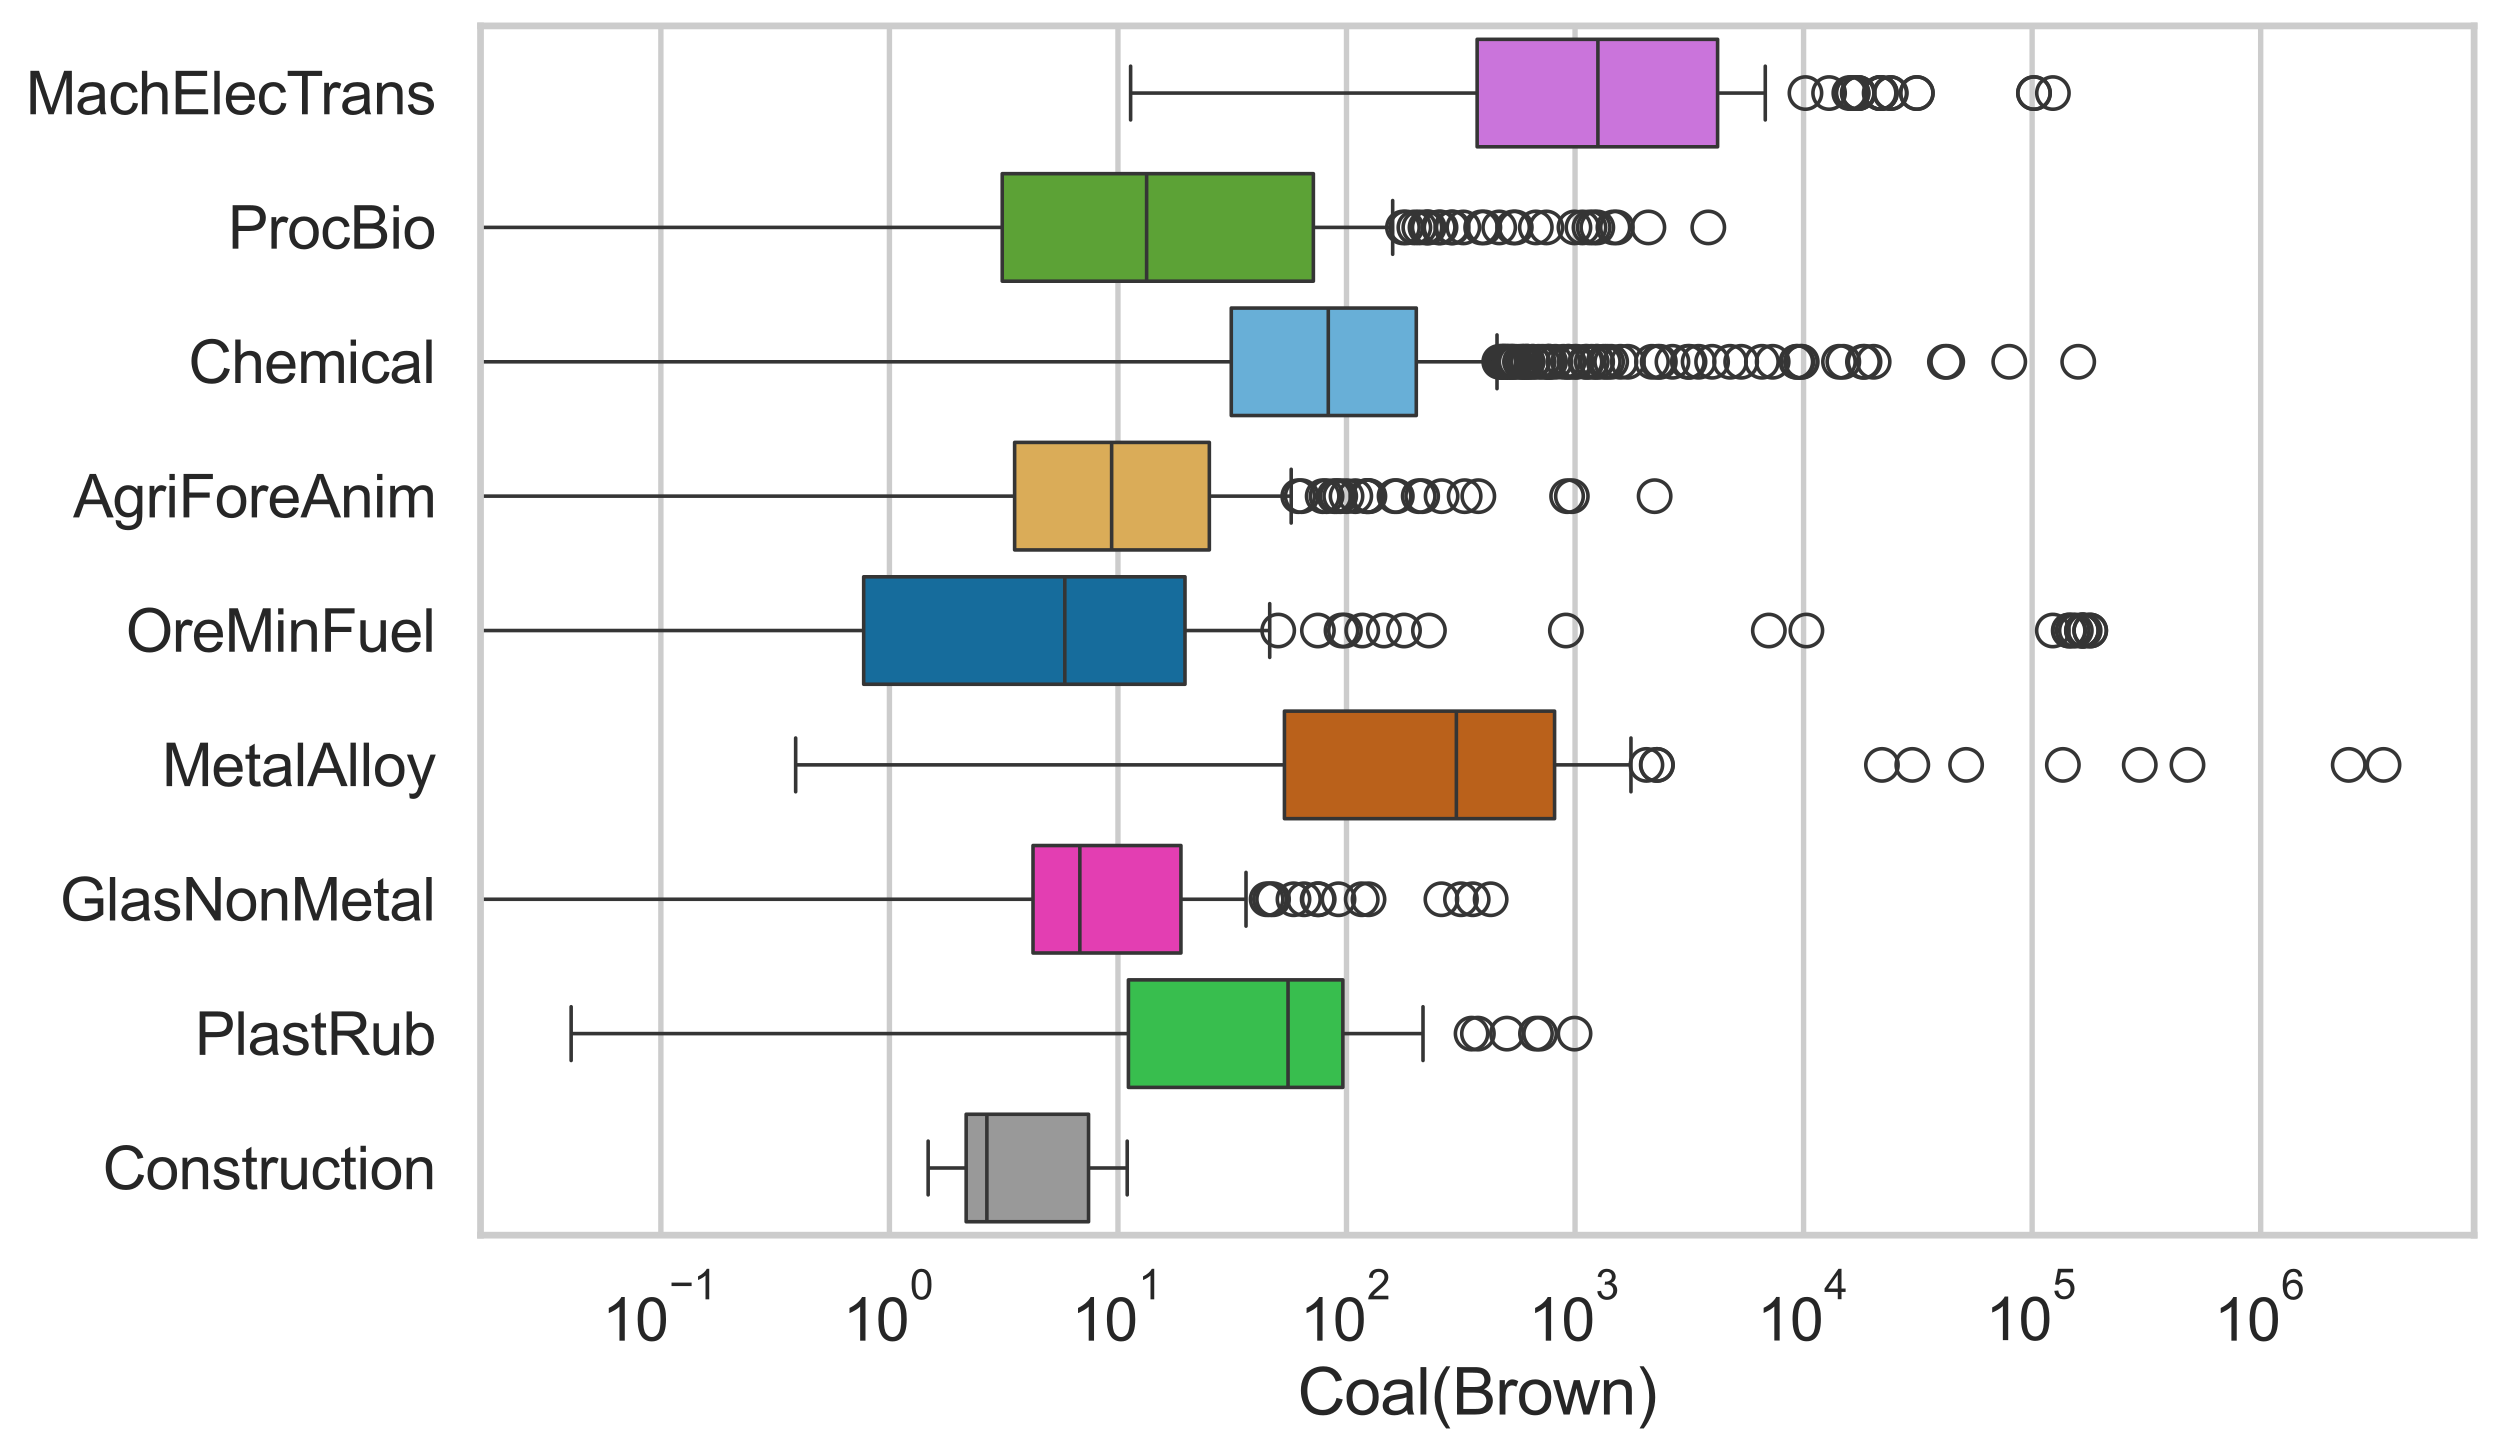 <?xml version="1.0" encoding="utf-8" standalone="no"?>
<!DOCTYPE svg PUBLIC "-//W3C//DTD SVG 1.1//EN"
  "http://www.w3.org/Graphics/SVG/1.1/DTD/svg11.dtd">
<svg xmlns:xlink="http://www.w3.org/1999/xlink" width="695.577pt" height="404.551pt" viewBox="0 0 695.577 404.551" xmlns="http://www.w3.org/2000/svg" version="1.1">
 <defs>
  <style type="text/css">*{stroke-linejoin: round; stroke-linecap: butt}</style>
 </defs>
 <g id="figure_1">
  <g id="patch_1">
   <path d="M 0 404.551 
L 695.577 404.551 
L 695.577 0 
L 0 0 
z
" style="fill: #ffffff"/>
  </g>
  <g id="axes_1">
   <g id="patch_2">
    <path d="M 133.697 343.665 
L 688.377 343.665 
L 688.377 7.2 
L 133.697 7.2 
z
" style="fill: #ffffff"/>
   </g>
   <g id="matplotlib.axis_1">
    <g id="xtick_1">
     <g id="line2d_1">
      <path d="M 183.876 343.665 
L 183.876 7.2 
" clip-path="url(#p9048aedfb8)" style="fill: none; stroke: #cccccc; stroke-width: 1.5; stroke-linecap: round"/>
     </g>
     <g id="text_1">
      <!-- $\mathdefault{10^{-1}}$ -->
      <g style="fill: #262626" transform="translate(167.541 373.18) scale(0.165 -0.165)">
       <defs>
        <path id="ArialMT-31" d="M 2384 0 
L 1822 0 
L 1822 3584 
Q 1619 3391 1289 3197 
Q 959 3003 697 2906 
L 697 3450 
Q 1169 3672 1522 3987 
Q 1875 4303 2022 4600 
L 2384 4600 
L 2384 0 
z
" transform="scale(0.016)"/>
        <path id="ArialMT-30" d="M 266 2259 
Q 266 3072 433 3567 
Q 600 4063 929 4331 
Q 1259 4600 1759 4600 
Q 2128 4600 2406 4451 
Q 2684 4303 2865 4023 
Q 3047 3744 3150 3342 
Q 3253 2941 3253 2259 
Q 3253 1453 3087 958 
Q 2922 463 2592 192 
Q 2263 -78 1759 -78 
Q 1097 -78 719 397 
Q 266 969 266 2259 
z
M 844 2259 
Q 844 1131 1108 757 
Q 1372 384 1759 384 
Q 2147 384 2411 759 
Q 2675 1134 2675 2259 
Q 2675 3391 2411 3762 
Q 2147 4134 1753 4134 
Q 1366 4134 1134 3806 
Q 844 3388 844 2259 
z
" transform="scale(0.016)"/>
        <path id="ArialMT-2212" d="M 3381 1997 
L 356 1997 
L 356 2522 
L 3381 2522 
L 3381 1997 
z
" transform="scale(0.016)"/>
       </defs>
       <use xlink:href="#ArialMT-31" transform="translate(0 0.994)"/>
       <use xlink:href="#ArialMT-30" transform="translate(55.615 0.994)"/>
       <use xlink:href="#ArialMT-2212" transform="translate(112.973 70.688) scale(0.7)"/>
       <use xlink:href="#ArialMT-31" transform="translate(153.852 70.688) scale(0.7)"/>
      </g>
     </g>
    </g>
    <g id="xtick_2">
     <g id="line2d_2">
      <path d="M 247.463 343.665 
L 247.463 7.2 
" clip-path="url(#p9048aedfb8)" style="fill: none; stroke: #cccccc; stroke-width: 1.5; stroke-linecap: round"/>
     </g>
     <g id="text_2">
      <!-- $\mathdefault{10^{0}}$ -->
      <g style="fill: #262626" transform="translate(234.511 373.18) scale(0.165 -0.165)">
       <use xlink:href="#ArialMT-31" transform="translate(0 0.994)"/>
       <use xlink:href="#ArialMT-30" transform="translate(55.615 0.994)"/>
       <use xlink:href="#ArialMT-30" transform="translate(112.973 70.688) scale(0.7)"/>
      </g>
     </g>
    </g>
    <g id="xtick_3">
     <g id="line2d_3">
      <path d="M 311.051 343.665 
L 311.051 7.2 
" clip-path="url(#p9048aedfb8)" style="fill: none; stroke: #cccccc; stroke-width: 1.5; stroke-linecap: round"/>
     </g>
     <g id="text_3">
      <!-- $\mathdefault{10^{1}}$ -->
      <g style="fill: #262626" transform="translate(298.098 373.18) scale(0.165 -0.165)">
       <use xlink:href="#ArialMT-31" transform="translate(0 0.994)"/>
       <use xlink:href="#ArialMT-30" transform="translate(55.615 0.994)"/>
       <use xlink:href="#ArialMT-31" transform="translate(112.973 70.688) scale(0.7)"/>
      </g>
     </g>
    </g>
    <g id="xtick_4">
     <g id="line2d_4">
      <path d="M 374.638 343.665 
L 374.638 7.2 
" clip-path="url(#p9048aedfb8)" style="fill: none; stroke: #cccccc; stroke-width: 1.5; stroke-linecap: round"/>
     </g>
     <g id="text_4">
      <!-- $\mathdefault{10^{2}}$ -->
      <g style="fill: #262626" transform="translate(361.686 373.18) scale(0.165 -0.165)">
       <defs>
        <path id="ArialMT-32" d="M 3222 541 
L 3222 0 
L 194 0 
Q 188 203 259 391 
Q 375 700 629 1000 
Q 884 1300 1366 1694 
Q 2113 2306 2375 2664 
Q 2638 3022 2638 3341 
Q 2638 3675 2398 3904 
Q 2159 4134 1775 4134 
Q 1369 4134 1125 3890 
Q 881 3647 878 3216 
L 300 3275 
Q 359 3922 746 4261 
Q 1134 4600 1788 4600 
Q 2447 4600 2831 4234 
Q 3216 3869 3216 3328 
Q 3216 3053 3103 2787 
Q 2991 2522 2730 2228 
Q 2469 1934 1863 1422 
Q 1356 997 1212 845 
Q 1069 694 975 541 
L 3222 541 
z
" transform="scale(0.016)"/>
       </defs>
       <use xlink:href="#ArialMT-31" transform="translate(0 0.994)"/>
       <use xlink:href="#ArialMT-30" transform="translate(55.615 0.994)"/>
       <use xlink:href="#ArialMT-32" transform="translate(112.973 70.688) scale(0.7)"/>
      </g>
     </g>
    </g>
    <g id="xtick_5">
     <g id="line2d_5">
      <path d="M 438.225 343.665 
L 438.225 7.2 
" clip-path="url(#p9048aedfb8)" style="fill: none; stroke: #cccccc; stroke-width: 1.5; stroke-linecap: round"/>
     </g>
     <g id="text_5">
      <!-- $\mathdefault{10^{3}}$ -->
      <g style="fill: #262626" transform="translate(425.273 373.18) scale(0.165 -0.165)">
       <defs>
        <path id="ArialMT-33" d="M 269 1209 
L 831 1284 
Q 928 806 1161 595 
Q 1394 384 1728 384 
Q 2125 384 2398 659 
Q 2672 934 2672 1341 
Q 2672 1728 2419 1979 
Q 2166 2231 1775 2231 
Q 1616 2231 1378 2169 
L 1441 2663 
Q 1497 2656 1531 2656 
Q 1891 2656 2178 2843 
Q 2466 3031 2466 3422 
Q 2466 3731 2256 3934 
Q 2047 4138 1716 4138 
Q 1388 4138 1169 3931 
Q 950 3725 888 3313 
L 325 3413 
Q 428 3978 793 4289 
Q 1159 4600 1703 4600 
Q 2078 4600 2393 4439 
Q 2709 4278 2876 4000 
Q 3044 3722 3044 3409 
Q 3044 3113 2884 2869 
Q 2725 2625 2413 2481 
Q 2819 2388 3044 2092 
Q 3269 1797 3269 1353 
Q 3269 753 2831 336 
Q 2394 -81 1725 -81 
Q 1122 -81 723 278 
Q 325 638 269 1209 
z
" transform="scale(0.016)"/>
       </defs>
       <use xlink:href="#ArialMT-31" transform="translate(0 0.994)"/>
       <use xlink:href="#ArialMT-30" transform="translate(55.615 0.994)"/>
       <use xlink:href="#ArialMT-33" transform="translate(112.973 70.688) scale(0.7)"/>
      </g>
     </g>
    </g>
    <g id="xtick_6">
     <g id="line2d_6">
      <path d="M 501.813 343.665 
L 501.813 7.2 
" clip-path="url(#p9048aedfb8)" style="fill: none; stroke: #cccccc; stroke-width: 1.5; stroke-linecap: round"/>
     </g>
     <g id="text_6">
      <!-- $\mathdefault{10^{4}}$ -->
      <g style="fill: #262626" transform="translate(488.86 373.015) scale(0.165 -0.165)">
       <defs>
        <path id="ArialMT-34" d="M 2069 0 
L 2069 1097 
L 81 1097 
L 81 1613 
L 2172 4581 
L 2631 4581 
L 2631 1613 
L 3250 1613 
L 3250 1097 
L 2631 1097 
L 2631 0 
L 2069 0 
z
M 2069 1613 
L 2069 3678 
L 634 1613 
L 2069 1613 
z
" transform="scale(0.016)"/>
       </defs>
       <use xlink:href="#ArialMT-31" transform="translate(0 0.202)"/>
       <use xlink:href="#ArialMT-30" transform="translate(55.615 0.202)"/>
       <use xlink:href="#ArialMT-34" transform="translate(112.973 69.895) scale(0.7)"/>
      </g>
     </g>
    </g>
    <g id="xtick_7">
     <g id="line2d_7">
      <path d="M 565.4 343.665 
L 565.4 7.2 
" clip-path="url(#p9048aedfb8)" style="fill: none; stroke: #cccccc; stroke-width: 1.5; stroke-linecap: round"/>
     </g>
     <g id="text_7">
      <!-- $\mathdefault{10^{5}}$ -->
      <g style="fill: #262626" transform="translate(552.448 373.015) scale(0.165 -0.165)">
       <defs>
        <path id="ArialMT-35" d="M 266 1200 
L 856 1250 
Q 922 819 1161 601 
Q 1400 384 1738 384 
Q 2144 384 2425 690 
Q 2706 997 2706 1503 
Q 2706 1984 2436 2262 
Q 2166 2541 1728 2541 
Q 1456 2541 1237 2417 
Q 1019 2294 894 2097 
L 366 2166 
L 809 4519 
L 3088 4519 
L 3088 3981 
L 1259 3981 
L 1013 2750 
Q 1425 3038 1878 3038 
Q 2478 3038 2890 2622 
Q 3303 2206 3303 1553 
Q 3303 931 2941 478 
Q 2500 -78 1738 -78 
Q 1113 -78 717 272 
Q 322 622 266 1200 
z
" transform="scale(0.016)"/>
       </defs>
       <use xlink:href="#ArialMT-31" transform="translate(0 0.88)"/>
       <use xlink:href="#ArialMT-30" transform="translate(55.615 0.88)"/>
       <use xlink:href="#ArialMT-35" transform="translate(112.973 70.573) scale(0.7)"/>
      </g>
     </g>
    </g>
    <g id="xtick_8">
     <g id="line2d_8">
      <path d="M 628.988 343.665 
L 628.988 7.2 
" clip-path="url(#p9048aedfb8)" style="fill: none; stroke: #cccccc; stroke-width: 1.5; stroke-linecap: round"/>
     </g>
     <g id="text_8">
      <!-- $\mathdefault{10^{6}}$ -->
      <g style="fill: #262626" transform="translate(616.035 373.18) scale(0.165 -0.165)">
       <defs>
        <path id="ArialMT-36" d="M 3184 3459 
L 2625 3416 
Q 2550 3747 2413 3897 
Q 2184 4138 1850 4138 
Q 1581 4138 1378 3988 
Q 1113 3794 959 3422 
Q 806 3050 800 2363 
Q 1003 2672 1297 2822 
Q 1591 2972 1913 2972 
Q 2475 2972 2870 2558 
Q 3266 2144 3266 1488 
Q 3266 1056 3080 686 
Q 2894 316 2569 119 
Q 2244 -78 1831 -78 
Q 1128 -78 684 439 
Q 241 956 241 2144 
Q 241 3472 731 4075 
Q 1159 4600 1884 4600 
Q 2425 4600 2770 4297 
Q 3116 3994 3184 3459 
z
M 888 1484 
Q 888 1194 1011 928 
Q 1134 663 1356 523 
Q 1578 384 1822 384 
Q 2178 384 2434 671 
Q 2691 959 2691 1453 
Q 2691 1928 2437 2201 
Q 2184 2475 1800 2475 
Q 1419 2475 1153 2201 
Q 888 1928 888 1484 
z
" transform="scale(0.016)"/>
       </defs>
       <use xlink:href="#ArialMT-31" transform="translate(0 0.994)"/>
       <use xlink:href="#ArialMT-30" transform="translate(55.615 0.994)"/>
       <use xlink:href="#ArialMT-36" transform="translate(112.973 70.688) scale(0.7)"/>
      </g>
     </g>
    </g>
    <g id="xtick_9"/>
    <g id="xtick_10"/>
    <g id="xtick_11"/>
    <g id="xtick_12"/>
    <g id="xtick_13"/>
    <g id="xtick_14"/>
    <g id="xtick_15"/>
    <g id="xtick_16"/>
    <g id="xtick_17"/>
    <g id="xtick_18"/>
    <g id="xtick_19"/>
    <g id="xtick_20"/>
    <g id="xtick_21"/>
    <g id="xtick_22"/>
    <g id="xtick_23"/>
    <g id="xtick_24"/>
    <g id="xtick_25"/>
    <g id="xtick_26"/>
    <g id="xtick_27"/>
    <g id="xtick_28"/>
    <g id="xtick_29"/>
    <g id="xtick_30"/>
    <g id="xtick_31"/>
    <g id="xtick_32"/>
    <g id="xtick_33"/>
    <g id="xtick_34"/>
    <g id="xtick_35"/>
    <g id="xtick_36"/>
    <g id="xtick_37"/>
    <g id="xtick_38"/>
    <g id="xtick_39"/>
    <g id="xtick_40"/>
    <g id="xtick_41"/>
    <g id="xtick_42"/>
    <g id="xtick_43"/>
    <g id="xtick_44"/>
    <g id="xtick_45"/>
    <g id="xtick_46"/>
    <g id="xtick_47"/>
    <g id="xtick_48"/>
    <g id="xtick_49"/>
    <g id="xtick_50"/>
    <g id="xtick_51"/>
    <g id="xtick_52"/>
    <g id="xtick_53"/>
    <g id="xtick_54"/>
    <g id="xtick_55"/>
    <g id="xtick_56"/>
    <g id="xtick_57"/>
    <g id="xtick_58"/>
    <g id="xtick_59"/>
    <g id="xtick_60"/>
    <g id="xtick_61"/>
    <g id="xtick_62"/>
    <g id="xtick_63"/>
    <g id="xtick_64"/>
    <g id="xtick_65"/>
    <g id="xtick_66"/>
    <g id="xtick_67"/>
    <g id="xtick_68"/>
    <g id="xtick_69"/>
    <g id="xtick_70"/>
    <g id="xtick_71"/>
    <g id="xtick_72"/>
    <g id="xtick_73"/>
    <g id="xtick_74"/>
    <g id="xtick_75"/>
    <g id="xtick_76"/>
    <g id="xtick_77"/>
    <g id="xtick_78"/>
    <g id="xtick_79"/>
    <g id="text_9">
     <!-- Coal(Brown) -->
     <g style="fill: #262626" transform="translate(361.025 393.563) scale(0.18 -0.18)">
      <defs>
       <path id="ArialMT-43" d="M 3763 1606 
L 4369 1453 
Q 4178 706 3683 314 
Q 3188 -78 2472 -78 
Q 1731 -78 1267 223 
Q 803 525 561 1097 
Q 319 1669 319 2325 
Q 319 3041 592 3573 
Q 866 4106 1370 4382 
Q 1875 4659 2481 4659 
Q 3169 4659 3637 4309 
Q 4106 3959 4291 3325 
L 3694 3184 
Q 3534 3684 3231 3912 
Q 2928 4141 2469 4141 
Q 1941 4141 1586 3887 
Q 1231 3634 1087 3207 
Q 944 2781 944 2328 
Q 944 1744 1114 1308 
Q 1284 872 1643 656 
Q 2003 441 2422 441 
Q 2931 441 3284 734 
Q 3638 1028 3763 1606 
z
" transform="scale(0.016)"/>
       <path id="ArialMT-6f" d="M 213 1659 
Q 213 2581 725 3025 
Q 1153 3394 1769 3394 
Q 2453 3394 2887 2945 
Q 3322 2497 3322 1706 
Q 3322 1066 3130 698 
Q 2938 331 2570 128 
Q 2203 -75 1769 -75 
Q 1072 -75 642 372 
Q 213 819 213 1659 
z
M 791 1659 
Q 791 1022 1069 705 
Q 1347 388 1769 388 
Q 2188 388 2466 706 
Q 2744 1025 2744 1678 
Q 2744 2294 2464 2611 
Q 2184 2928 1769 2928 
Q 1347 2928 1069 2612 
Q 791 2297 791 1659 
z
" transform="scale(0.016)"/>
       <path id="ArialMT-61" d="M 2588 409 
Q 2275 144 1986 34 
Q 1697 -75 1366 -75 
Q 819 -75 525 192 
Q 231 459 231 875 
Q 231 1119 342 1320 
Q 453 1522 633 1644 
Q 813 1766 1038 1828 
Q 1203 1872 1538 1913 
Q 2219 1994 2541 2106 
Q 2544 2222 2544 2253 
Q 2544 2597 2384 2738 
Q 2169 2928 1744 2928 
Q 1347 2928 1158 2789 
Q 969 2650 878 2297 
L 328 2372 
Q 403 2725 575 2942 
Q 747 3159 1072 3276 
Q 1397 3394 1825 3394 
Q 2250 3394 2515 3294 
Q 2781 3194 2906 3042 
Q 3031 2891 3081 2659 
Q 3109 2516 3109 2141 
L 3109 1391 
Q 3109 606 3145 398 
Q 3181 191 3288 0 
L 2700 0 
Q 2613 175 2588 409 
z
M 2541 1666 
Q 2234 1541 1622 1453 
Q 1275 1403 1131 1340 
Q 988 1278 909 1158 
Q 831 1038 831 891 
Q 831 666 1001 516 
Q 1172 366 1500 366 
Q 1825 366 2078 508 
Q 2331 650 2450 897 
Q 2541 1088 2541 1459 
L 2541 1666 
z
" transform="scale(0.016)"/>
       <path id="ArialMT-6c" d="M 409 0 
L 409 4581 
L 972 4581 
L 972 0 
L 409 0 
z
" transform="scale(0.016)"/>
       <path id="ArialMT-28" d="M 1497 -1347 
Q 1031 -759 709 28 
Q 388 816 388 1659 
Q 388 2403 628 3084 
Q 909 3875 1497 4659 
L 1900 4659 
Q 1522 4009 1400 3731 
Q 1209 3300 1100 2831 
Q 966 2247 966 1656 
Q 966 153 1900 -1347 
L 1497 -1347 
z
" transform="scale(0.016)"/>
       <path id="ArialMT-42" d="M 469 0 
L 469 4581 
L 2188 4581 
Q 2713 4581 3030 4442 
Q 3347 4303 3526 4014 
Q 3706 3725 3706 3409 
Q 3706 3116 3547 2856 
Q 3388 2597 3066 2438 
Q 3481 2316 3704 2022 
Q 3928 1728 3928 1328 
Q 3928 1006 3792 729 
Q 3656 453 3456 303 
Q 3256 153 2954 76 
Q 2653 0 2216 0 
L 469 0 
z
M 1075 2656 
L 2066 2656 
Q 2469 2656 2644 2709 
Q 2875 2778 2992 2937 
Q 3109 3097 3109 3338 
Q 3109 3566 3000 3739 
Q 2891 3913 2687 3977 
Q 2484 4041 1991 4041 
L 1075 4041 
L 1075 2656 
z
M 1075 541 
L 2216 541 
Q 2509 541 2628 563 
Q 2838 600 2978 687 
Q 3119 775 3209 942 
Q 3300 1109 3300 1328 
Q 3300 1584 3169 1773 
Q 3038 1963 2805 2039 
Q 2572 2116 2134 2116 
L 1075 2116 
L 1075 541 
z
" transform="scale(0.016)"/>
       <path id="ArialMT-72" d="M 416 0 
L 416 3319 
L 922 3319 
L 922 2816 
Q 1116 3169 1280 3281 
Q 1444 3394 1641 3394 
Q 1925 3394 2219 3213 
L 2025 2691 
Q 1819 2813 1613 2813 
Q 1428 2813 1281 2702 
Q 1134 2591 1072 2394 
Q 978 2094 978 1738 
L 978 0 
L 416 0 
z
" transform="scale(0.016)"/>
       <path id="ArialMT-77" d="M 1034 0 
L 19 3319 
L 600 3319 
L 1128 1403 
L 1325 691 
Q 1338 744 1497 1375 
L 2025 3319 
L 2603 3319 
L 3100 1394 
L 3266 759 
L 3456 1400 
L 4025 3319 
L 4572 3319 
L 3534 0 
L 2950 0 
L 2422 1988 
L 2294 2553 
L 1622 0 
L 1034 0 
z
" transform="scale(0.016)"/>
       <path id="ArialMT-6e" d="M 422 0 
L 422 3319 
L 928 3319 
L 928 2847 
Q 1294 3394 1984 3394 
Q 2284 3394 2536 3286 
Q 2788 3178 2913 3003 
Q 3038 2828 3088 2588 
Q 3119 2431 3119 2041 
L 3119 0 
L 2556 0 
L 2556 2019 
Q 2556 2363 2490 2533 
Q 2425 2703 2258 2804 
Q 2091 2906 1866 2906 
Q 1506 2906 1245 2678 
Q 984 2450 984 1813 
L 984 0 
L 422 0 
z
" transform="scale(0.016)"/>
       <path id="ArialMT-29" d="M 791 -1347 
L 388 -1347 
Q 1322 153 1322 1656 
Q 1322 2244 1188 2822 
Q 1081 3291 891 3722 
Q 769 4003 388 4659 
L 791 4659 
Q 1378 3875 1659 3084 
Q 1900 2403 1900 1659 
Q 1900 816 1576 28 
Q 1253 -759 791 -1347 
z
" transform="scale(0.016)"/>
      </defs>
      <use xlink:href="#ArialMT-43"/>
      <use xlink:href="#ArialMT-6f" transform="translate(72.217 0)"/>
      <use xlink:href="#ArialMT-61" transform="translate(127.832 0)"/>
      <use xlink:href="#ArialMT-6c" transform="translate(183.447 0)"/>
      <use xlink:href="#ArialMT-28" transform="translate(205.664 0)"/>
      <use xlink:href="#ArialMT-42" transform="translate(238.965 0)"/>
      <use xlink:href="#ArialMT-72" transform="translate(305.664 0)"/>
      <use xlink:href="#ArialMT-6f" transform="translate(338.965 0)"/>
      <use xlink:href="#ArialMT-77" transform="translate(394.58 0)"/>
      <use xlink:href="#ArialMT-6e" transform="translate(466.797 0)"/>
      <use xlink:href="#ArialMT-29" transform="translate(522.412 0)"/>
     </g>
    </g>
   </g>
   <g id="matplotlib.axis_2">
    <g id="ytick_1">
     <g id="text_10">
      <!-- MachElecTrans -->
      <g style="fill: #262626" transform="translate(7.2 31.798) scale(0.165 -0.165)">
       <defs>
        <path id="ArialMT-4d" d="M 475 0 
L 475 4581 
L 1388 4581 
L 2472 1338 
Q 2622 884 2691 659 
Q 2769 909 2934 1394 
L 4031 4581 
L 4847 4581 
L 4847 0 
L 4263 0 
L 4263 3834 
L 2931 0 
L 2384 0 
L 1059 3900 
L 1059 0 
L 475 0 
z
" transform="scale(0.016)"/>
        <path id="ArialMT-63" d="M 2588 1216 
L 3141 1144 
Q 3050 572 2676 248 
Q 2303 -75 1759 -75 
Q 1078 -75 664 370 
Q 250 816 250 1647 
Q 250 2184 428 2587 
Q 606 2991 970 3192 
Q 1334 3394 1763 3394 
Q 2303 3394 2647 3120 
Q 2991 2847 3088 2344 
L 2541 2259 
Q 2463 2594 2264 2762 
Q 2066 2931 1784 2931 
Q 1359 2931 1093 2626 
Q 828 2322 828 1663 
Q 828 994 1084 691 
Q 1341 388 1753 388 
Q 2084 388 2306 591 
Q 2528 794 2588 1216 
z
" transform="scale(0.016)"/>
        <path id="ArialMT-68" d="M 422 0 
L 422 4581 
L 984 4581 
L 984 2938 
Q 1378 3394 1978 3394 
Q 2347 3394 2619 3248 
Q 2891 3103 3008 2847 
Q 3125 2591 3125 2103 
L 3125 0 
L 2563 0 
L 2563 2103 
Q 2563 2525 2380 2717 
Q 2197 2909 1863 2909 
Q 1613 2909 1392 2779 
Q 1172 2650 1078 2428 
Q 984 2206 984 1816 
L 984 0 
L 422 0 
z
" transform="scale(0.016)"/>
        <path id="ArialMT-45" d="M 506 0 
L 506 4581 
L 3819 4581 
L 3819 4041 
L 1113 4041 
L 1113 2638 
L 3647 2638 
L 3647 2100 
L 1113 2100 
L 1113 541 
L 3925 541 
L 3925 0 
L 506 0 
z
" transform="scale(0.016)"/>
        <path id="ArialMT-65" d="M 2694 1069 
L 3275 997 
Q 3138 488 2766 206 
Q 2394 -75 1816 -75 
Q 1088 -75 661 373 
Q 234 822 234 1631 
Q 234 2469 665 2931 
Q 1097 3394 1784 3394 
Q 2450 3394 2872 2941 
Q 3294 2488 3294 1666 
Q 3294 1616 3291 1516 
L 816 1516 
Q 847 969 1125 678 
Q 1403 388 1819 388 
Q 2128 388 2347 550 
Q 2566 713 2694 1069 
z
M 847 1978 
L 2700 1978 
Q 2663 2397 2488 2606 
Q 2219 2931 1791 2931 
Q 1403 2931 1139 2672 
Q 875 2413 847 1978 
z
" transform="scale(0.016)"/>
        <path id="ArialMT-54" d="M 1659 0 
L 1659 4041 
L 150 4041 
L 150 4581 
L 3781 4581 
L 3781 4041 
L 2266 4041 
L 2266 0 
L 1659 0 
z
" transform="scale(0.016)"/>
        <path id="ArialMT-73" d="M 197 991 
L 753 1078 
Q 800 744 1014 566 
Q 1228 388 1613 388 
Q 2000 388 2187 545 
Q 2375 703 2375 916 
Q 2375 1106 2209 1216 
Q 2094 1291 1634 1406 
Q 1016 1563 777 1677 
Q 538 1791 414 1992 
Q 291 2194 291 2438 
Q 291 2659 392 2848 
Q 494 3038 669 3163 
Q 800 3259 1026 3326 
Q 1253 3394 1513 3394 
Q 1903 3394 2198 3281 
Q 2494 3169 2634 2976 
Q 2775 2784 2828 2463 
L 2278 2388 
Q 2241 2644 2061 2787 
Q 1881 2931 1553 2931 
Q 1166 2931 1000 2803 
Q 834 2675 834 2503 
Q 834 2394 903 2306 
Q 972 2216 1119 2156 
Q 1203 2125 1616 2013 
Q 2213 1853 2448 1751 
Q 2684 1650 2818 1456 
Q 2953 1263 2953 975 
Q 2953 694 2789 445 
Q 2625 197 2315 61 
Q 2006 -75 1616 -75 
Q 969 -75 630 194 
Q 291 463 197 991 
z
" transform="scale(0.016)"/>
       </defs>
       <use xlink:href="#ArialMT-4d"/>
       <use xlink:href="#ArialMT-61" transform="translate(83.301 0)"/>
       <use xlink:href="#ArialMT-63" transform="translate(138.916 0)"/>
       <use xlink:href="#ArialMT-68" transform="translate(188.916 0)"/>
       <use xlink:href="#ArialMT-45" transform="translate(244.531 0)"/>
       <use xlink:href="#ArialMT-6c" transform="translate(311.23 0)"/>
       <use xlink:href="#ArialMT-65" transform="translate(333.447 0)"/>
       <use xlink:href="#ArialMT-63" transform="translate(389.062 0)"/>
       <use xlink:href="#ArialMT-54" transform="translate(439.062 0)"/>
       <use xlink:href="#ArialMT-72" transform="translate(496.396 0)"/>
       <use xlink:href="#ArialMT-61" transform="translate(529.697 0)"/>
       <use xlink:href="#ArialMT-6e" transform="translate(585.312 0)"/>
       <use xlink:href="#ArialMT-73" transform="translate(640.928 0)"/>
      </g>
     </g>
    </g>
    <g id="ytick_2">
     <g id="text_11">
      <!-- ProcBio -->
      <g style="fill: #262626" transform="translate(63.424 69.183) scale(0.165 -0.165)">
       <defs>
        <path id="ArialMT-50" d="M 494 0 
L 494 4581 
L 2222 4581 
Q 2678 4581 2919 4538 
Q 3256 4481 3484 4323 
Q 3713 4166 3852 3881 
Q 3991 3597 3991 3256 
Q 3991 2672 3619 2267 
Q 3247 1863 2275 1863 
L 1100 1863 
L 1100 0 
L 494 0 
z
M 1100 2403 
L 2284 2403 
Q 2872 2403 3119 2622 
Q 3366 2841 3366 3238 
Q 3366 3525 3220 3729 
Q 3075 3934 2838 4000 
Q 2684 4041 2272 4041 
L 1100 4041 
L 1100 2403 
z
" transform="scale(0.016)"/>
        <path id="ArialMT-69" d="M 425 3934 
L 425 4581 
L 988 4581 
L 988 3934 
L 425 3934 
z
M 425 0 
L 425 3319 
L 988 3319 
L 988 0 
L 425 0 
z
" transform="scale(0.016)"/>
       </defs>
       <use xlink:href="#ArialMT-50"/>
       <use xlink:href="#ArialMT-72" transform="translate(66.699 0)"/>
       <use xlink:href="#ArialMT-6f" transform="translate(100 0)"/>
       <use xlink:href="#ArialMT-63" transform="translate(155.615 0)"/>
       <use xlink:href="#ArialMT-42" transform="translate(205.615 0)"/>
       <use xlink:href="#ArialMT-69" transform="translate(272.314 0)"/>
       <use xlink:href="#ArialMT-6f" transform="translate(294.531 0)"/>
      </g>
     </g>
    </g>
    <g id="ytick_3">
     <g id="text_12">
      <!-- Chemical -->
      <g style="fill: #262626" transform="translate(52.428 106.568) scale(0.165 -0.165)">
       <defs>
        <path id="ArialMT-6d" d="M 422 0 
L 422 3319 
L 925 3319 
L 925 2853 
Q 1081 3097 1340 3245 
Q 1600 3394 1931 3394 
Q 2300 3394 2536 3241 
Q 2772 3088 2869 2813 
Q 3263 3394 3894 3394 
Q 4388 3394 4653 3120 
Q 4919 2847 4919 2278 
L 4919 0 
L 4359 0 
L 4359 2091 
Q 4359 2428 4304 2576 
Q 4250 2725 4106 2815 
Q 3963 2906 3769 2906 
Q 3419 2906 3187 2673 
Q 2956 2441 2956 1928 
L 2956 0 
L 2394 0 
L 2394 2156 
Q 2394 2531 2256 2718 
Q 2119 2906 1806 2906 
Q 1569 2906 1367 2781 
Q 1166 2656 1075 2415 
Q 984 2175 984 1722 
L 984 0 
L 422 0 
z
" transform="scale(0.016)"/>
       </defs>
       <use xlink:href="#ArialMT-43"/>
       <use xlink:href="#ArialMT-68" transform="translate(72.217 0)"/>
       <use xlink:href="#ArialMT-65" transform="translate(127.832 0)"/>
       <use xlink:href="#ArialMT-6d" transform="translate(183.447 0)"/>
       <use xlink:href="#ArialMT-69" transform="translate(266.748 0)"/>
       <use xlink:href="#ArialMT-63" transform="translate(288.965 0)"/>
       <use xlink:href="#ArialMT-61" transform="translate(338.965 0)"/>
       <use xlink:href="#ArialMT-6c" transform="translate(394.58 0)"/>
      </g>
     </g>
    </g>
    <g id="ytick_4">
     <g id="text_13">
      <!-- AgriForeAnim -->
      <g style="fill: #262626" transform="translate(20.341 143.953) scale(0.165 -0.165)">
       <defs>
        <path id="ArialMT-41" d="M -9 0 
L 1750 4581 
L 2403 4581 
L 4278 0 
L 3588 0 
L 3053 1388 
L 1138 1388 
L 634 0 
L -9 0 
z
M 1313 1881 
L 2866 1881 
L 2388 3150 
Q 2169 3728 2063 4100 
Q 1975 3659 1816 3225 
L 1313 1881 
z
" transform="scale(0.016)"/>
        <path id="ArialMT-67" d="M 319 -275 
L 866 -356 
Q 900 -609 1056 -725 
Q 1266 -881 1628 -881 
Q 2019 -881 2231 -725 
Q 2444 -569 2519 -288 
Q 2563 -116 2559 434 
Q 2191 0 1641 0 
Q 956 0 581 494 
Q 206 988 206 1678 
Q 206 2153 378 2554 
Q 550 2956 876 3175 
Q 1203 3394 1644 3394 
Q 2231 3394 2613 2919 
L 2613 3319 
L 3131 3319 
L 3131 450 
Q 3131 -325 2973 -648 
Q 2816 -972 2473 -1159 
Q 2131 -1347 1631 -1347 
Q 1038 -1347 672 -1080 
Q 306 -813 319 -275 
z
M 784 1719 
Q 784 1066 1043 766 
Q 1303 466 1694 466 
Q 2081 466 2343 764 
Q 2606 1063 2606 1700 
Q 2606 2309 2336 2618 
Q 2066 2928 1684 2928 
Q 1309 2928 1046 2623 
Q 784 2319 784 1719 
z
" transform="scale(0.016)"/>
        <path id="ArialMT-46" d="M 525 0 
L 525 4581 
L 3616 4581 
L 3616 4041 
L 1131 4041 
L 1131 2622 
L 3281 2622 
L 3281 2081 
L 1131 2081 
L 1131 0 
L 525 0 
z
" transform="scale(0.016)"/>
       </defs>
       <use xlink:href="#ArialMT-41"/>
       <use xlink:href="#ArialMT-67" transform="translate(66.699 0)"/>
       <use xlink:href="#ArialMT-72" transform="translate(122.314 0)"/>
       <use xlink:href="#ArialMT-69" transform="translate(155.615 0)"/>
       <use xlink:href="#ArialMT-46" transform="translate(177.832 0)"/>
       <use xlink:href="#ArialMT-6f" transform="translate(238.916 0)"/>
       <use xlink:href="#ArialMT-72" transform="translate(294.531 0)"/>
       <use xlink:href="#ArialMT-65" transform="translate(327.832 0)"/>
       <use xlink:href="#ArialMT-41" transform="translate(383.447 0)"/>
       <use xlink:href="#ArialMT-6e" transform="translate(450.146 0)"/>
       <use xlink:href="#ArialMT-69" transform="translate(505.762 0)"/>
       <use xlink:href="#ArialMT-6d" transform="translate(527.979 0)"/>
      </g>
     </g>
    </g>
    <g id="ytick_5">
     <g id="text_14">
      <!-- OreMinFuel -->
      <g style="fill: #262626" transform="translate(35.013 181.337) scale(0.165 -0.165)">
       <defs>
        <path id="ArialMT-4f" d="M 309 2231 
Q 309 3372 921 4017 
Q 1534 4663 2503 4663 
Q 3138 4663 3647 4359 
Q 4156 4056 4423 3514 
Q 4691 2972 4691 2284 
Q 4691 1588 4409 1038 
Q 4128 488 3612 205 
Q 3097 -78 2500 -78 
Q 1853 -78 1343 234 
Q 834 547 571 1087 
Q 309 1628 309 2231 
z
M 934 2222 
Q 934 1394 1379 917 
Q 1825 441 2497 441 
Q 3181 441 3623 922 
Q 4066 1403 4066 2288 
Q 4066 2847 3877 3264 
Q 3688 3681 3323 3911 
Q 2959 4141 2506 4141 
Q 1863 4141 1398 3698 
Q 934 3256 934 2222 
z
" transform="scale(0.016)"/>
        <path id="ArialMT-75" d="M 2597 0 
L 2597 488 
Q 2209 -75 1544 -75 
Q 1250 -75 995 37 
Q 741 150 617 320 
Q 494 491 444 738 
Q 409 903 409 1263 
L 409 3319 
L 972 3319 
L 972 1478 
Q 972 1038 1006 884 
Q 1059 663 1231 536 
Q 1403 409 1656 409 
Q 1909 409 2131 539 
Q 2353 669 2445 892 
Q 2538 1116 2538 1541 
L 2538 3319 
L 3100 3319 
L 3100 0 
L 2597 0 
z
" transform="scale(0.016)"/>
       </defs>
       <use xlink:href="#ArialMT-4f"/>
       <use xlink:href="#ArialMT-72" transform="translate(77.783 0)"/>
       <use xlink:href="#ArialMT-65" transform="translate(111.084 0)"/>
       <use xlink:href="#ArialMT-4d" transform="translate(166.699 0)"/>
       <use xlink:href="#ArialMT-69" transform="translate(250 0)"/>
       <use xlink:href="#ArialMT-6e" transform="translate(272.217 0)"/>
       <use xlink:href="#ArialMT-46" transform="translate(327.832 0)"/>
       <use xlink:href="#ArialMT-75" transform="translate(388.916 0)"/>
       <use xlink:href="#ArialMT-65" transform="translate(444.531 0)"/>
       <use xlink:href="#ArialMT-6c" transform="translate(500.146 0)"/>
      </g>
     </g>
    </g>
    <g id="ytick_6">
     <g id="text_15">
      <!-- MetalAlloy -->
      <g style="fill: #262626" transform="translate(45.088 218.722) scale(0.165 -0.165)">
       <defs>
        <path id="ArialMT-74" d="M 1650 503 
L 1731 6 
Q 1494 -44 1306 -44 
Q 1000 -44 831 53 
Q 663 150 594 308 
Q 525 466 525 972 
L 525 2881 
L 113 2881 
L 113 3319 
L 525 3319 
L 525 4141 
L 1084 4478 
L 1084 3319 
L 1650 3319 
L 1650 2881 
L 1084 2881 
L 1084 941 
Q 1084 700 1114 631 
Q 1144 563 1211 522 
Q 1278 481 1403 481 
Q 1497 481 1650 503 
z
" transform="scale(0.016)"/>
        <path id="ArialMT-79" d="M 397 -1278 
L 334 -750 
Q 519 -800 656 -800 
Q 844 -800 956 -737 
Q 1069 -675 1141 -563 
Q 1194 -478 1313 -144 
Q 1328 -97 1363 -6 
L 103 3319 
L 709 3319 
L 1400 1397 
Q 1534 1031 1641 628 
Q 1738 1016 1872 1384 
L 2581 3319 
L 3144 3319 
L 1881 -56 
Q 1678 -603 1566 -809 
Q 1416 -1088 1222 -1217 
Q 1028 -1347 759 -1347 
Q 597 -1347 397 -1278 
z
" transform="scale(0.016)"/>
       </defs>
       <use xlink:href="#ArialMT-4d"/>
       <use xlink:href="#ArialMT-65" transform="translate(83.301 0)"/>
       <use xlink:href="#ArialMT-74" transform="translate(138.916 0)"/>
       <use xlink:href="#ArialMT-61" transform="translate(166.699 0)"/>
       <use xlink:href="#ArialMT-6c" transform="translate(222.314 0)"/>
       <use xlink:href="#ArialMT-41" transform="translate(244.531 0)"/>
       <use xlink:href="#ArialMT-6c" transform="translate(311.23 0)"/>
       <use xlink:href="#ArialMT-6c" transform="translate(333.447 0)"/>
       <use xlink:href="#ArialMT-6f" transform="translate(355.664 0)"/>
       <use xlink:href="#ArialMT-79" transform="translate(411.279 0)"/>
      </g>
     </g>
    </g>
    <g id="ytick_7">
     <g id="text_16">
      <!-- GlasNonMetal -->
      <g style="fill: #262626" transform="translate(16.659 256.107) scale(0.165 -0.165)">
       <defs>
        <path id="ArialMT-47" d="M 2638 1797 
L 2638 2334 
L 4578 2338 
L 4578 638 
Q 4131 281 3656 101 
Q 3181 -78 2681 -78 
Q 2006 -78 1454 211 
Q 903 500 622 1047 
Q 341 1594 341 2269 
Q 341 2938 620 3517 
Q 900 4097 1425 4378 
Q 1950 4659 2634 4659 
Q 3131 4659 3532 4498 
Q 3934 4338 4162 4050 
Q 4391 3763 4509 3300 
L 3963 3150 
Q 3859 3500 3706 3700 
Q 3553 3900 3268 4020 
Q 2984 4141 2638 4141 
Q 2222 4141 1919 4014 
Q 1616 3888 1430 3681 
Q 1244 3475 1141 3228 
Q 966 2803 966 2306 
Q 966 1694 1177 1281 
Q 1388 869 1791 669 
Q 2194 469 2647 469 
Q 3041 469 3416 620 
Q 3791 772 3984 944 
L 3984 1797 
L 2638 1797 
z
" transform="scale(0.016)"/>
        <path id="ArialMT-4e" d="M 488 0 
L 488 4581 
L 1109 4581 
L 3516 984 
L 3516 4581 
L 4097 4581 
L 4097 0 
L 3475 0 
L 1069 3600 
L 1069 0 
L 488 0 
z
" transform="scale(0.016)"/>
       </defs>
       <use xlink:href="#ArialMT-47"/>
       <use xlink:href="#ArialMT-6c" transform="translate(77.783 0)"/>
       <use xlink:href="#ArialMT-61" transform="translate(100 0)"/>
       <use xlink:href="#ArialMT-73" transform="translate(155.615 0)"/>
       <use xlink:href="#ArialMT-4e" transform="translate(205.615 0)"/>
       <use xlink:href="#ArialMT-6f" transform="translate(277.832 0)"/>
       <use xlink:href="#ArialMT-6e" transform="translate(333.447 0)"/>
       <use xlink:href="#ArialMT-4d" transform="translate(389.062 0)"/>
       <use xlink:href="#ArialMT-65" transform="translate(472.363 0)"/>
       <use xlink:href="#ArialMT-74" transform="translate(527.979 0)"/>
       <use xlink:href="#ArialMT-61" transform="translate(555.762 0)"/>
       <use xlink:href="#ArialMT-6c" transform="translate(611.377 0)"/>
      </g>
     </g>
    </g>
    <g id="ytick_8">
     <g id="text_17">
      <!-- PlastRub -->
      <g style="fill: #262626" transform="translate(54.248 293.492) scale(0.165 -0.165)">
       <defs>
        <path id="ArialMT-52" d="M 503 0 
L 503 4581 
L 2534 4581 
Q 3147 4581 3465 4457 
Q 3784 4334 3975 4021 
Q 4166 3709 4166 3331 
Q 4166 2844 3850 2509 
Q 3534 2175 2875 2084 
Q 3116 1969 3241 1856 
Q 3506 1613 3744 1247 
L 4541 0 
L 3778 0 
L 3172 953 
Q 2906 1366 2734 1584 
Q 2563 1803 2427 1890 
Q 2291 1978 2150 2013 
Q 2047 2034 1813 2034 
L 1109 2034 
L 1109 0 
L 503 0 
z
M 1109 2559 
L 2413 2559 
Q 2828 2559 3062 2645 
Q 3297 2731 3419 2920 
Q 3541 3109 3541 3331 
Q 3541 3656 3305 3865 
Q 3069 4075 2559 4075 
L 1109 4075 
L 1109 2559 
z
" transform="scale(0.016)"/>
        <path id="ArialMT-62" d="M 941 0 
L 419 0 
L 419 4581 
L 981 4581 
L 981 2947 
Q 1338 3394 1891 3394 
Q 2197 3394 2470 3270 
Q 2744 3147 2920 2923 
Q 3097 2700 3197 2384 
Q 3297 2069 3297 1709 
Q 3297 856 2875 390 
Q 2453 -75 1863 -75 
Q 1275 -75 941 416 
L 941 0 
z
M 934 1684 
Q 934 1088 1097 822 
Q 1363 388 1816 388 
Q 2184 388 2453 708 
Q 2722 1028 2722 1663 
Q 2722 2313 2464 2622 
Q 2206 2931 1841 2931 
Q 1472 2931 1203 2611 
Q 934 2291 934 1684 
z
" transform="scale(0.016)"/>
       </defs>
       <use xlink:href="#ArialMT-50"/>
       <use xlink:href="#ArialMT-6c" transform="translate(66.699 0)"/>
       <use xlink:href="#ArialMT-61" transform="translate(88.916 0)"/>
       <use xlink:href="#ArialMT-73" transform="translate(144.531 0)"/>
       <use xlink:href="#ArialMT-74" transform="translate(194.531 0)"/>
       <use xlink:href="#ArialMT-52" transform="translate(222.314 0)"/>
       <use xlink:href="#ArialMT-75" transform="translate(294.531 0)"/>
       <use xlink:href="#ArialMT-62" transform="translate(350.146 0)"/>
      </g>
     </g>
    </g>
    <g id="ytick_9">
     <g id="text_18">
      <!-- Construction -->
      <g style="fill: #262626" transform="translate(28.575 330.877) scale(0.165 -0.165)">
       <use xlink:href="#ArialMT-43"/>
       <use xlink:href="#ArialMT-6f" transform="translate(72.217 0)"/>
       <use xlink:href="#ArialMT-6e" transform="translate(127.832 0)"/>
       <use xlink:href="#ArialMT-73" transform="translate(183.447 0)"/>
       <use xlink:href="#ArialMT-74" transform="translate(233.447 0)"/>
       <use xlink:href="#ArialMT-72" transform="translate(261.23 0)"/>
       <use xlink:href="#ArialMT-75" transform="translate(294.531 0)"/>
       <use xlink:href="#ArialMT-63" transform="translate(350.146 0)"/>
       <use xlink:href="#ArialMT-74" transform="translate(400.146 0)"/>
       <use xlink:href="#ArialMT-69" transform="translate(427.93 0)"/>
       <use xlink:href="#ArialMT-6f" transform="translate(450.146 0)"/>
       <use xlink:href="#ArialMT-6e" transform="translate(505.762 0)"/>
      </g>
     </g>
    </g>
   </g>
   <g id="patch_3">
    <path d="M 410.986 10.938 
L 410.986 40.846 
L 477.888 40.846 
L 477.888 10.938 
L 410.986 10.938 
z
" clip-path="url(#p9048aedfb8)" style="fill: #ca74db; stroke: #353535; stroke-linejoin: miter"/>
   </g>
   <g id="line2d_9">
    <path d="M 410.986 25.892 
L 314.573 25.892 
" clip-path="url(#p9048aedfb8)" style="fill: none; stroke: #353535"/>
   </g>
   <g id="line2d_10">
    <path d="M 477.888 25.892 
L 491.153 25.892 
" clip-path="url(#p9048aedfb8)" style="fill: none; stroke: #353535"/>
   </g>
   <g id="line2d_11">
    <path d="M 314.573 18.415 
L 314.573 33.369 
" clip-path="url(#p9048aedfb8)" style="fill: none; stroke: #353535; stroke-linecap: round"/>
   </g>
   <g id="line2d_12">
    <path d="M 491.153 18.415 
L 491.153 33.369 
" clip-path="url(#p9048aedfb8)" style="fill: none; stroke: #353535; stroke-linecap: round"/>
   </g>
   <g id="line2d_13">
    <defs>
     <path id="mc5ef9b1b65" d="M 0 4.5 
C 1.193 4.5 2.338 4.026 3.182 3.182 
C 4.026 2.338 4.5 1.193 4.5 0 
C 4.5 -1.193 4.026 -2.338 3.182 -3.182 
C 2.338 -4.026 1.193 -4.5 0 -4.5 
C -1.193 -4.5 -2.338 -4.026 -3.182 -3.182 
C -4.026 -2.338 -4.5 -1.193 -4.5 0 
C -4.5 1.193 -4.026 2.338 -3.182 3.182 
C -2.338 4.026 -1.193 4.5 0 4.5 
z
" style="stroke: #353535"/>
    </defs>
    <g clip-path="url(#p9048aedfb8)">
     <use xlink:href="#mc5ef9b1b65" x="523.357" y="25.892" style="fill-opacity: 0; stroke: #353535"/>
     <use xlink:href="#mc5ef9b1b65" x="533.344" y="25.892" style="fill-opacity: 0; stroke: #353535"/>
     <use xlink:href="#mc5ef9b1b65" x="514.541" y="25.892" style="fill-opacity: 0; stroke: #353535"/>
     <use xlink:href="#mc5ef9b1b65" x="565.904" y="25.892" style="fill-opacity: 0; stroke: #353535"/>
     <use xlink:href="#mc5ef9b1b65" x="565.932" y="25.892" style="fill-opacity: 0; stroke: #353535"/>
     <use xlink:href="#mc5ef9b1b65" x="516.868" y="25.892" style="fill-opacity: 0; stroke: #353535"/>
     <use xlink:href="#mc5ef9b1b65" x="526.084" y="25.892" style="fill-opacity: 0; stroke: #353535"/>
     <use xlink:href="#mc5ef9b1b65" x="522.975" y="25.892" style="fill-opacity: 0; stroke: #353535"/>
     <use xlink:href="#mc5ef9b1b65" x="502.335" y="25.892" style="fill-opacity: 0; stroke: #353535"/>
     <use xlink:href="#mc5ef9b1b65" x="517.002" y="25.892" style="fill-opacity: 0; stroke: #353535"/>
     <use xlink:href="#mc5ef9b1b65" x="515.41" y="25.892" style="fill-opacity: 0; stroke: #353535"/>
     <use xlink:href="#mc5ef9b1b65" x="515.461" y="25.892" style="fill-opacity: 0; stroke: #353535"/>
     <use xlink:href="#mc5ef9b1b65" x="571.18" y="25.892" style="fill-opacity: 0; stroke: #353535"/>
     <use xlink:href="#mc5ef9b1b65" x="523.224" y="25.892" style="fill-opacity: 0; stroke: #353535"/>
     <use xlink:href="#mc5ef9b1b65" x="533.297" y="25.892" style="fill-opacity: 0; stroke: #353535"/>
     <use xlink:href="#mc5ef9b1b65" x="523.224" y="25.892" style="fill-opacity: 0; stroke: #353535"/>
     <use xlink:href="#mc5ef9b1b65" x="525.94" y="25.892" style="fill-opacity: 0; stroke: #353535"/>
     <use xlink:href="#mc5ef9b1b65" x="508.912" y="25.892" style="fill-opacity: 0; stroke: #353535"/>
     <use xlink:href="#mc5ef9b1b65" x="517.122" y="25.892" style="fill-opacity: 0; stroke: #353535"/>
    </g>
   </g>
   <g id="patch_4">
    <path d="M 278.852 48.323 
L 278.852 78.231 
L 365.419 78.231 
L 365.419 48.323 
L 278.852 48.323 
z
" clip-path="url(#p9048aedfb8)" style="fill: #5ca236; stroke: #353535; stroke-linejoin: miter"/>
   </g>
   <g id="line2d_14">
    <path d="M 278.852 63.277 
L -1 63.277 
" clip-path="url(#p9048aedfb8)" style="fill: none; stroke: #353535"/>
   </g>
   <g id="line2d_15">
    <path d="M 365.419 63.277 
L 387.484 63.277 
" clip-path="url(#p9048aedfb8)" style="fill: none; stroke: #353535"/>
   </g>
   <g id="line2d_16">
    <path clip-path="url(#p9048aedfb8)" style="fill: none; stroke: #353535; stroke-linecap: round"/>
   </g>
   <g id="line2d_17">
    <path d="M 387.484 55.8 
L 387.484 70.754 
" clip-path="url(#p9048aedfb8)" style="fill: none; stroke: #353535; stroke-linecap: round"/>
   </g>
   <g id="line2d_18">
    <g clip-path="url(#p9048aedfb8)">
     <use xlink:href="#mc5ef9b1b65" x="430.255" y="63.277" style="fill-opacity: 0; stroke: #353535"/>
     <use xlink:href="#mc5ef9b1b65" x="427.313" y="63.277" style="fill-opacity: 0; stroke: #353535"/>
     <use xlink:href="#mc5ef9b1b65" x="475.303" y="63.277" style="fill-opacity: 0; stroke: #353535"/>
     <use xlink:href="#mc5ef9b1b65" x="443.421" y="63.277" style="fill-opacity: 0; stroke: #353535"/>
     <use xlink:href="#mc5ef9b1b65" x="391.272" y="63.277" style="fill-opacity: 0; stroke: #353535"/>
     <use xlink:href="#mc5ef9b1b65" x="412.102" y="63.277" style="fill-opacity: 0; stroke: #353535"/>
     <use xlink:href="#mc5ef9b1b65" x="442.248" y="63.277" style="fill-opacity: 0; stroke: #353535"/>
     <use xlink:href="#mc5ef9b1b65" x="444.425" y="63.277" style="fill-opacity: 0; stroke: #353535"/>
     <use xlink:href="#mc5ef9b1b65" x="421.743" y="63.277" style="fill-opacity: 0; stroke: #353535"/>
     <use xlink:href="#mc5ef9b1b65" x="440.273" y="63.277" style="fill-opacity: 0; stroke: #353535"/>
     <use xlink:href="#mc5ef9b1b65" x="396.619" y="63.277" style="fill-opacity: 0; stroke: #353535"/>
     <use xlink:href="#mc5ef9b1b65" x="393.521" y="63.277" style="fill-opacity: 0; stroke: #353535"/>
     <use xlink:href="#mc5ef9b1b65" x="413.002" y="63.277" style="fill-opacity: 0; stroke: #353535"/>
     <use xlink:href="#mc5ef9b1b65" x="397.24" y="63.277" style="fill-opacity: 0; stroke: #353535"/>
     <use xlink:href="#mc5ef9b1b65" x="417.125" y="63.277" style="fill-opacity: 0; stroke: #353535"/>
     <use xlink:href="#mc5ef9b1b65" x="420.992" y="63.277" style="fill-opacity: 0; stroke: #353535"/>
     <use xlink:href="#mc5ef9b1b65" x="390.34" y="63.277" style="fill-opacity: 0; stroke: #353535"/>
     <use xlink:href="#mc5ef9b1b65" x="394.896" y="63.277" style="fill-opacity: 0; stroke: #353535"/>
     <use xlink:href="#mc5ef9b1b65" x="403.822" y="63.277" style="fill-opacity: 0; stroke: #353535"/>
     <use xlink:href="#mc5ef9b1b65" x="407.145" y="63.277" style="fill-opacity: 0; stroke: #353535"/>
     <use xlink:href="#mc5ef9b1b65" x="397.51" y="63.277" style="fill-opacity: 0; stroke: #353535"/>
     <use xlink:href="#mc5ef9b1b65" x="404.183" y="63.277" style="fill-opacity: 0; stroke: #353535"/>
     <use xlink:href="#mc5ef9b1b65" x="400.798" y="63.277" style="fill-opacity: 0; stroke: #353535"/>
     <use xlink:href="#mc5ef9b1b65" x="448.904" y="63.277" style="fill-opacity: 0; stroke: #353535"/>
     <use xlink:href="#mc5ef9b1b65" x="458.631" y="63.277" style="fill-opacity: 0; stroke: #353535"/>
     <use xlink:href="#mc5ef9b1b65" x="449.872" y="63.277" style="fill-opacity: 0; stroke: #353535"/>
     <use xlink:href="#mc5ef9b1b65" x="438.062" y="63.277" style="fill-opacity: 0; stroke: #353535"/>
     <use xlink:href="#mc5ef9b1b65" x="400.285" y="63.277" style="fill-opacity: 0; stroke: #353535"/>
    </g>
   </g>
   <g id="patch_5">
    <path d="M 342.579 85.708 
L 342.579 115.616 
L 394.054 115.616 
L 394.054 85.708 
L 342.579 85.708 
z
" clip-path="url(#p9048aedfb8)" style="fill: #68afd7; stroke: #353535; stroke-linejoin: miter"/>
   </g>
   <g id="line2d_19">
    <path d="M 342.579 100.662 
L -1 100.662 
" clip-path="url(#p9048aedfb8)" style="fill: none; stroke: #353535"/>
   </g>
   <g id="line2d_20">
    <path d="M 394.054 100.662 
L 416.514 100.662 
" clip-path="url(#p9048aedfb8)" style="fill: none; stroke: #353535"/>
   </g>
   <g id="line2d_21">
    <path clip-path="url(#p9048aedfb8)" style="fill: none; stroke: #353535; stroke-linecap: round"/>
   </g>
   <g id="line2d_22">
    <path d="M 416.514 93.185 
L 416.514 108.139 
" clip-path="url(#p9048aedfb8)" style="fill: none; stroke: #353535; stroke-linecap: round"/>
   </g>
   <g id="line2d_23">
    <g clip-path="url(#p9048aedfb8)">
     <use xlink:href="#mc5ef9b1b65" x="446.224" y="100.662" style="fill-opacity: 0; stroke: #353535"/>
     <use xlink:href="#mc5ef9b1b65" x="469.601" y="100.662" style="fill-opacity: 0; stroke: #353535"/>
     <use xlink:href="#mc5ef9b1b65" x="459.63" y="100.662" style="fill-opacity: 0; stroke: #353535"/>
     <use xlink:href="#mc5ef9b1b65" x="518.328" y="100.662" style="fill-opacity: 0; stroke: #353535"/>
     <use xlink:href="#mc5ef9b1b65" x="430.926" y="100.662" style="fill-opacity: 0; stroke: #353535"/>
     <use xlink:href="#mc5ef9b1b65" x="426.38" y="100.662" style="fill-opacity: 0; stroke: #353535"/>
     <use xlink:href="#mc5ef9b1b65" x="441.146" y="100.662" style="fill-opacity: 0; stroke: #353535"/>
     <use xlink:href="#mc5ef9b1b65" x="421.695" y="100.662" style="fill-opacity: 0; stroke: #353535"/>
     <use xlink:href="#mc5ef9b1b65" x="417.135" y="100.662" style="fill-opacity: 0; stroke: #353535"/>
     <use xlink:href="#mc5ef9b1b65" x="426.566" y="100.662" style="fill-opacity: 0; stroke: #353535"/>
     <use xlink:href="#mc5ef9b1b65" x="578.223" y="100.662" style="fill-opacity: 0; stroke: #353535"/>
     <use xlink:href="#mc5ef9b1b65" x="436.324" y="100.662" style="fill-opacity: 0; stroke: #353535"/>
     <use xlink:href="#mc5ef9b1b65" x="436.426" y="100.662" style="fill-opacity: 0; stroke: #353535"/>
     <use xlink:href="#mc5ef9b1b65" x="521.306" y="100.662" style="fill-opacity: 0; stroke: #353535"/>
     <use xlink:href="#mc5ef9b1b65" x="423.878" y="100.662" style="fill-opacity: 0; stroke: #353535"/>
     <use xlink:href="#mc5ef9b1b65" x="476.362" y="100.662" style="fill-opacity: 0; stroke: #353535"/>
     <use xlink:href="#mc5ef9b1b65" x="441.545" y="100.662" style="fill-opacity: 0; stroke: #353535"/>
     <use xlink:href="#mc5ef9b1b65" x="518.768" y="100.662" style="fill-opacity: 0; stroke: #353535"/>
     <use xlink:href="#mc5ef9b1b65" x="424.832" y="100.662" style="fill-opacity: 0; stroke: #353535"/>
     <use xlink:href="#mc5ef9b1b65" x="434.98" y="100.662" style="fill-opacity: 0; stroke: #353535"/>
     <use xlink:href="#mc5ef9b1b65" x="417.977" y="100.662" style="fill-opacity: 0; stroke: #353535"/>
     <use xlink:href="#mc5ef9b1b65" x="444.216" y="100.662" style="fill-opacity: 0; stroke: #353535"/>
     <use xlink:href="#mc5ef9b1b65" x="417.667" y="100.662" style="fill-opacity: 0; stroke: #353535"/>
     <use xlink:href="#mc5ef9b1b65" x="461.825" y="100.662" style="fill-opacity: 0; stroke: #353535"/>
     <use xlink:href="#mc5ef9b1b65" x="419.703" y="100.662" style="fill-opacity: 0; stroke: #353535"/>
     <use xlink:href="#mc5ef9b1b65" x="470.079" y="100.662" style="fill-opacity: 0; stroke: #353535"/>
     <use xlink:href="#mc5ef9b1b65" x="418.377" y="100.662" style="fill-opacity: 0; stroke: #353535"/>
     <use xlink:href="#mc5ef9b1b65" x="431.28" y="100.662" style="fill-opacity: 0; stroke: #353535"/>
     <use xlink:href="#mc5ef9b1b65" x="425.024" y="100.662" style="fill-opacity: 0; stroke: #353535"/>
     <use xlink:href="#mc5ef9b1b65" x="512.87" y="100.662" style="fill-opacity: 0; stroke: #353535"/>
     <use xlink:href="#mc5ef9b1b65" x="419.113" y="100.662" style="fill-opacity: 0; stroke: #353535"/>
     <use xlink:href="#mc5ef9b1b65" x="438.674" y="100.662" style="fill-opacity: 0; stroke: #353535"/>
     <use xlink:href="#mc5ef9b1b65" x="430.429" y="100.662" style="fill-opacity: 0; stroke: #353535"/>
     <use xlink:href="#mc5ef9b1b65" x="541.775" y="100.662" style="fill-opacity: 0; stroke: #353535"/>
     <use xlink:href="#mc5ef9b1b65" x="472.608" y="100.662" style="fill-opacity: 0; stroke: #353535"/>
     <use xlink:href="#mc5ef9b1b65" x="465.329" y="100.662" style="fill-opacity: 0; stroke: #353535"/>
     <use xlink:href="#mc5ef9b1b65" x="420.808" y="100.662" style="fill-opacity: 0; stroke: #353535"/>
     <use xlink:href="#mc5ef9b1b65" x="444.374" y="100.662" style="fill-opacity: 0; stroke: #353535"/>
     <use xlink:href="#mc5ef9b1b65" x="424.919" y="100.662" style="fill-opacity: 0; stroke: #353535"/>
     <use xlink:href="#mc5ef9b1b65" x="447.148" y="100.662" style="fill-opacity: 0; stroke: #353535"/>
     <use xlink:href="#mc5ef9b1b65" x="438.127" y="100.662" style="fill-opacity: 0; stroke: #353535"/>
     <use xlink:href="#mc5ef9b1b65" x="484.45" y="100.662" style="fill-opacity: 0; stroke: #353535"/>
     <use xlink:href="#mc5ef9b1b65" x="461.22" y="100.662" style="fill-opacity: 0; stroke: #353535"/>
     <use xlink:href="#mc5ef9b1b65" x="501.088" y="100.662" style="fill-opacity: 0; stroke: #353535"/>
     <use xlink:href="#mc5ef9b1b65" x="419.233" y="100.662" style="fill-opacity: 0; stroke: #353535"/>
     <use xlink:href="#mc5ef9b1b65" x="501.301" y="100.662" style="fill-opacity: 0; stroke: #353535"/>
     <use xlink:href="#mc5ef9b1b65" x="418.659" y="100.662" style="fill-opacity: 0; stroke: #353535"/>
     <use xlink:href="#mc5ef9b1b65" x="500.104" y="100.662" style="fill-opacity: 0; stroke: #353535"/>
     <use xlink:href="#mc5ef9b1b65" x="442.886" y="100.662" style="fill-opacity: 0; stroke: #353535"/>
     <use xlink:href="#mc5ef9b1b65" x="430.902" y="100.662" style="fill-opacity: 0; stroke: #353535"/>
     <use xlink:href="#mc5ef9b1b65" x="493.206" y="100.662" style="fill-opacity: 0; stroke: #353535"/>
     <use xlink:href="#mc5ef9b1b65" x="499.813" y="100.662" style="fill-opacity: 0; stroke: #353535"/>
     <use xlink:href="#mc5ef9b1b65" x="452.91" y="100.662" style="fill-opacity: 0; stroke: #353535"/>
     <use xlink:href="#mc5ef9b1b65" x="432.756" y="100.662" style="fill-opacity: 0; stroke: #353535"/>
     <use xlink:href="#mc5ef9b1b65" x="423.563" y="100.662" style="fill-opacity: 0; stroke: #353535"/>
     <use xlink:href="#mc5ef9b1b65" x="418.298" y="100.662" style="fill-opacity: 0; stroke: #353535"/>
     <use xlink:href="#mc5ef9b1b65" x="429.233" y="100.662" style="fill-opacity: 0; stroke: #353535"/>
     <use xlink:href="#mc5ef9b1b65" x="450.856" y="100.662" style="fill-opacity: 0; stroke: #353535"/>
     <use xlink:href="#mc5ef9b1b65" x="511.664" y="100.662" style="fill-opacity: 0; stroke: #353535"/>
     <use xlink:href="#mc5ef9b1b65" x="559.037" y="100.662" style="fill-opacity: 0; stroke: #353535"/>
     <use xlink:href="#mc5ef9b1b65" x="420.547" y="100.662" style="fill-opacity: 0; stroke: #353535"/>
     <use xlink:href="#mc5ef9b1b65" x="448.279" y="100.662" style="fill-opacity: 0; stroke: #353535"/>
     <use xlink:href="#mc5ef9b1b65" x="481.355" y="100.662" style="fill-opacity: 0; stroke: #353535"/>
     <use xlink:href="#mc5ef9b1b65" x="428.093" y="100.662" style="fill-opacity: 0; stroke: #353535"/>
     <use xlink:href="#mc5ef9b1b65" x="419.923" y="100.662" style="fill-opacity: 0; stroke: #353535"/>
     <use xlink:href="#mc5ef9b1b65" x="422.903" y="100.662" style="fill-opacity: 0; stroke: #353535"/>
     <use xlink:href="#mc5ef9b1b65" x="424.1" y="100.662" style="fill-opacity: 0; stroke: #353535"/>
     <use xlink:href="#mc5ef9b1b65" x="490.223" y="100.662" style="fill-opacity: 0; stroke: #353535"/>
     <use xlink:href="#mc5ef9b1b65" x="541.136" y="100.662" style="fill-opacity: 0; stroke: #353535"/>
     <use xlink:href="#mc5ef9b1b65" x="420.934" y="100.662" style="fill-opacity: 0; stroke: #353535"/>
    </g>
   </g>
   <g id="patch_6">
    <path d="M 282.301 123.093 
L 282.301 153.001 
L 336.477 153.001 
L 336.477 123.093 
L 282.301 123.093 
z
" clip-path="url(#p9048aedfb8)" style="fill: #daac58; stroke: #353535; stroke-linejoin: miter"/>
   </g>
   <g id="line2d_24">
    <path d="M 282.301 138.047 
L -1 138.047 
" clip-path="url(#p9048aedfb8)" style="fill: none; stroke: #353535"/>
   </g>
   <g id="line2d_25">
    <path d="M 336.477 138.047 
L 359.249 138.047 
" clip-path="url(#p9048aedfb8)" style="fill: none; stroke: #353535"/>
   </g>
   <g id="line2d_26">
    <path clip-path="url(#p9048aedfb8)" style="fill: none; stroke: #353535; stroke-linecap: round"/>
   </g>
   <g id="line2d_27">
    <path d="M 359.249 130.57 
L 359.249 145.524 
" clip-path="url(#p9048aedfb8)" style="fill: none; stroke: #353535; stroke-linecap: round"/>
   </g>
   <g id="line2d_28">
    <g clip-path="url(#p9048aedfb8)">
     <use xlink:href="#mc5ef9b1b65" x="437.33" y="138.047" style="fill-opacity: 0; stroke: #353535"/>
     <use xlink:href="#mc5ef9b1b65" x="394.73" y="138.047" style="fill-opacity: 0; stroke: #353535"/>
     <use xlink:href="#mc5ef9b1b65" x="395.693" y="138.047" style="fill-opacity: 0; stroke: #353535"/>
     <use xlink:href="#mc5ef9b1b65" x="388.01" y="138.047" style="fill-opacity: 0; stroke: #353535"/>
     <use xlink:href="#mc5ef9b1b65" x="361.213" y="138.047" style="fill-opacity: 0; stroke: #353535"/>
     <use xlink:href="#mc5ef9b1b65" x="401.099" y="138.047" style="fill-opacity: 0; stroke: #353535"/>
     <use xlink:href="#mc5ef9b1b65" x="436.021" y="138.047" style="fill-opacity: 0; stroke: #353535"/>
     <use xlink:href="#mc5ef9b1b65" x="369.085" y="138.047" style="fill-opacity: 0; stroke: #353535"/>
     <use xlink:href="#mc5ef9b1b65" x="368.007" y="138.047" style="fill-opacity: 0; stroke: #353535"/>
     <use xlink:href="#mc5ef9b1b65" x="362.152" y="138.047" style="fill-opacity: 0; stroke: #353535"/>
     <use xlink:href="#mc5ef9b1b65" x="377.088" y="138.047" style="fill-opacity: 0; stroke: #353535"/>
     <use xlink:href="#mc5ef9b1b65" x="407.514" y="138.047" style="fill-opacity: 0; stroke: #353535"/>
     <use xlink:href="#mc5ef9b1b65" x="380.683" y="138.047" style="fill-opacity: 0; stroke: #353535"/>
     <use xlink:href="#mc5ef9b1b65" x="371.909" y="138.047" style="fill-opacity: 0; stroke: #353535"/>
     <use xlink:href="#mc5ef9b1b65" x="374.647" y="138.047" style="fill-opacity: 0; stroke: #353535"/>
     <use xlink:href="#mc5ef9b1b65" x="380.346" y="138.047" style="fill-opacity: 0; stroke: #353535"/>
     <use xlink:href="#mc5ef9b1b65" x="372.892" y="138.047" style="fill-opacity: 0; stroke: #353535"/>
     <use xlink:href="#mc5ef9b1b65" x="371.258" y="138.047" style="fill-opacity: 0; stroke: #353535"/>
     <use xlink:href="#mc5ef9b1b65" x="381.013" y="138.047" style="fill-opacity: 0; stroke: #353535"/>
     <use xlink:href="#mc5ef9b1b65" x="411.317" y="138.047" style="fill-opacity: 0; stroke: #353535"/>
     <use xlink:href="#mc5ef9b1b65" x="460.37" y="138.047" style="fill-opacity: 0; stroke: #353535"/>
     <use xlink:href="#mc5ef9b1b65" x="380.178" y="138.047" style="fill-opacity: 0; stroke: #353535"/>
     <use xlink:href="#mc5ef9b1b65" x="388.638" y="138.047" style="fill-opacity: 0; stroke: #353535"/>
    </g>
   </g>
   <g id="patch_7">
    <path d="M 240.303 160.478 
L 240.303 190.386 
L 329.702 190.386 
L 329.702 160.478 
L 240.303 160.478 
z
" clip-path="url(#p9048aedfb8)" style="fill: #166c9c; stroke: #353535; stroke-linejoin: miter"/>
   </g>
   <g id="line2d_29">
    <path d="M 240.303 175.432 
L -1 175.432 
" clip-path="url(#p9048aedfb8)" style="fill: none; stroke: #353535"/>
   </g>
   <g id="line2d_30">
    <path d="M 329.702 175.432 
L 353.274 175.432 
" clip-path="url(#p9048aedfb8)" style="fill: none; stroke: #353535"/>
   </g>
   <g id="line2d_31">
    <path clip-path="url(#p9048aedfb8)" style="fill: none; stroke: #353535; stroke-linecap: round"/>
   </g>
   <g id="line2d_32">
    <path d="M 353.274 167.955 
L 353.274 182.909 
" clip-path="url(#p9048aedfb8)" style="fill: none; stroke: #353535; stroke-linecap: round"/>
   </g>
   <g id="line2d_33">
    <g clip-path="url(#p9048aedfb8)">
     <use xlink:href="#mc5ef9b1b65" x="435.677" y="175.432" style="fill-opacity: 0; stroke: #353535"/>
     <use xlink:href="#mc5ef9b1b65" x="385.029" y="175.432" style="fill-opacity: 0; stroke: #353535"/>
     <use xlink:href="#mc5ef9b1b65" x="579.463" y="175.432" style="fill-opacity: 0; stroke: #353535"/>
     <use xlink:href="#mc5ef9b1b65" x="580.013" y="175.432" style="fill-opacity: 0; stroke: #353535"/>
     <use xlink:href="#mc5ef9b1b65" x="581.556" y="175.432" style="fill-opacity: 0; stroke: #353535"/>
     <use xlink:href="#mc5ef9b1b65" x="397.569" y="175.432" style="fill-opacity: 0; stroke: #353535"/>
     <use xlink:href="#mc5ef9b1b65" x="581.565" y="175.432" style="fill-opacity: 0; stroke: #353535"/>
     <use xlink:href="#mc5ef9b1b65" x="355.633" y="175.432" style="fill-opacity: 0; stroke: #353535"/>
     <use xlink:href="#mc5ef9b1b65" x="373.253" y="175.432" style="fill-opacity: 0; stroke: #353535"/>
     <use xlink:href="#mc5ef9b1b65" x="492.146" y="175.432" style="fill-opacity: 0; stroke: #353535"/>
     <use xlink:href="#mc5ef9b1b65" x="575.727" y="175.432" style="fill-opacity: 0; stroke: #353535"/>
     <use xlink:href="#mc5ef9b1b65" x="577.56" y="175.432" style="fill-opacity: 0; stroke: #353535"/>
     <use xlink:href="#mc5ef9b1b65" x="366.685" y="175.432" style="fill-opacity: 0; stroke: #353535"/>
     <use xlink:href="#mc5ef9b1b65" x="390.636" y="175.432" style="fill-opacity: 0; stroke: #353535"/>
     <use xlink:href="#mc5ef9b1b65" x="571.158" y="175.432" style="fill-opacity: 0; stroke: #353535"/>
     <use xlink:href="#mc5ef9b1b65" x="374.191" y="175.432" style="fill-opacity: 0; stroke: #353535"/>
     <use xlink:href="#mc5ef9b1b65" x="575.578" y="175.432" style="fill-opacity: 0; stroke: #353535"/>
     <use xlink:href="#mc5ef9b1b65" x="379.019" y="175.432" style="fill-opacity: 0; stroke: #353535"/>
     <use xlink:href="#mc5ef9b1b65" x="579.357" y="175.432" style="fill-opacity: 0; stroke: #353535"/>
     <use xlink:href="#mc5ef9b1b65" x="502.601" y="175.432" style="fill-opacity: 0; stroke: #353535"/>
     <use xlink:href="#mc5ef9b1b65" x="576.683" y="175.432" style="fill-opacity: 0; stroke: #353535"/>
     <use xlink:href="#mc5ef9b1b65" x="579.248" y="175.432" style="fill-opacity: 0; stroke: #353535"/>
     <use xlink:href="#mc5ef9b1b65" x="579.347" y="175.432" style="fill-opacity: 0; stroke: #353535"/>
    </g>
   </g>
   <g id="patch_8">
    <path d="M 357.371 197.863 
L 357.371 227.771 
L 432.53 227.771 
L 432.53 197.863 
L 357.371 197.863 
z
" clip-path="url(#p9048aedfb8)" style="fill: #ba611b; stroke: #353535; stroke-linejoin: miter"/>
   </g>
   <g id="line2d_34">
    <path d="M 357.371 212.817 
L 221.377 212.817 
" clip-path="url(#p9048aedfb8)" style="fill: none; stroke: #353535"/>
   </g>
   <g id="line2d_35">
    <path d="M 432.53 212.817 
L 453.784 212.817 
" clip-path="url(#p9048aedfb8)" style="fill: none; stroke: #353535"/>
   </g>
   <g id="line2d_36">
    <path d="M 221.377 205.34 
L 221.377 220.294 
" clip-path="url(#p9048aedfb8)" style="fill: none; stroke: #353535; stroke-linecap: round"/>
   </g>
   <g id="line2d_37">
    <path d="M 453.784 205.34 
L 453.784 220.294 
" clip-path="url(#p9048aedfb8)" style="fill: none; stroke: #353535; stroke-linecap: round"/>
   </g>
   <g id="line2d_38">
    <g clip-path="url(#p9048aedfb8)">
     <use xlink:href="#mc5ef9b1b65" x="461.035" y="212.817" style="fill-opacity: 0; stroke: #353535"/>
     <use xlink:href="#mc5ef9b1b65" x="573.954" y="212.817" style="fill-opacity: 0; stroke: #353535"/>
     <use xlink:href="#mc5ef9b1b65" x="653.494" y="212.817" style="fill-opacity: 0; stroke: #353535"/>
     <use xlink:href="#mc5ef9b1b65" x="532.056" y="212.817" style="fill-opacity: 0; stroke: #353535"/>
     <use xlink:href="#mc5ef9b1b65" x="608.623" y="212.817" style="fill-opacity: 0; stroke: #353535"/>
     <use xlink:href="#mc5ef9b1b65" x="595.348" y="212.817" style="fill-opacity: 0; stroke: #353535"/>
     <use xlink:href="#mc5ef9b1b65" x="523.616" y="212.817" style="fill-opacity: 0; stroke: #353535"/>
     <use xlink:href="#mc5ef9b1b65" x="663.164" y="212.817" style="fill-opacity: 0; stroke: #353535"/>
     <use xlink:href="#mc5ef9b1b65" x="458.087" y="212.817" style="fill-opacity: 0; stroke: #353535"/>
     <use xlink:href="#mc5ef9b1b65" x="460.952" y="212.817" style="fill-opacity: 0; stroke: #353535"/>
     <use xlink:href="#mc5ef9b1b65" x="547.031" y="212.817" style="fill-opacity: 0; stroke: #353535"/>
    </g>
   </g>
   <g id="patch_9">
    <path d="M 287.417 235.248 
L 287.417 265.156 
L 328.571 265.156 
L 328.571 235.248 
L 287.417 235.248 
z
" clip-path="url(#p9048aedfb8)" style="fill: #e33eb2; stroke: #353535; stroke-linejoin: miter"/>
   </g>
   <g id="line2d_39">
    <path d="M 287.417 250.202 
L -1 250.202 
" clip-path="url(#p9048aedfb8)" style="fill: none; stroke: #353535"/>
   </g>
   <g id="line2d_40">
    <path d="M 328.571 250.202 
L 346.679 250.202 
" clip-path="url(#p9048aedfb8)" style="fill: none; stroke: #353535"/>
   </g>
   <g id="line2d_41">
    <path clip-path="url(#p9048aedfb8)" style="fill: none; stroke: #353535; stroke-linecap: round"/>
   </g>
   <g id="line2d_42">
    <path d="M 346.679 242.725 
L 346.679 257.679 
" clip-path="url(#p9048aedfb8)" style="fill: none; stroke: #353535; stroke-linecap: round"/>
   </g>
   <g id="line2d_43">
    <g clip-path="url(#p9048aedfb8)">
     <use xlink:href="#mc5ef9b1b65" x="354.207" y="250.202" style="fill-opacity: 0; stroke: #353535"/>
     <use xlink:href="#mc5ef9b1b65" x="380.766" y="250.202" style="fill-opacity: 0; stroke: #353535"/>
     <use xlink:href="#mc5ef9b1b65" x="353.341" y="250.202" style="fill-opacity: 0; stroke: #353535"/>
     <use xlink:href="#mc5ef9b1b65" x="401.045" y="250.202" style="fill-opacity: 0; stroke: #353535"/>
     <use xlink:href="#mc5ef9b1b65" x="362.805" y="250.202" style="fill-opacity: 0; stroke: #353535"/>
     <use xlink:href="#mc5ef9b1b65" x="372.416" y="250.202" style="fill-opacity: 0; stroke: #353535"/>
     <use xlink:href="#mc5ef9b1b65" x="366.908" y="250.202" style="fill-opacity: 0; stroke: #353535"/>
     <use xlink:href="#mc5ef9b1b65" x="378.877" y="250.202" style="fill-opacity: 0; stroke: #353535"/>
     <use xlink:href="#mc5ef9b1b65" x="352.415" y="250.202" style="fill-opacity: 0; stroke: #353535"/>
     <use xlink:href="#mc5ef9b1b65" x="409.745" y="250.202" style="fill-opacity: 0; stroke: #353535"/>
     <use xlink:href="#mc5ef9b1b65" x="406.488" y="250.202" style="fill-opacity: 0; stroke: #353535"/>
     <use xlink:href="#mc5ef9b1b65" x="359.889" y="250.202" style="fill-opacity: 0; stroke: #353535"/>
     <use xlink:href="#mc5ef9b1b65" x="414.742" y="250.202" style="fill-opacity: 0; stroke: #353535"/>
     <use xlink:href="#mc5ef9b1b65" x="366.618" y="250.202" style="fill-opacity: 0; stroke: #353535"/>
    </g>
   </g>
   <g id="patch_10">
    <path d="M 313.961 272.633 
L 313.961 302.541 
L 373.624 302.541 
L 373.624 272.633 
L 313.961 272.633 
z
" clip-path="url(#p9048aedfb8)" style="fill: #38be4e; stroke: #353535; stroke-linejoin: miter"/>
   </g>
   <g id="line2d_44">
    <path d="M 313.961 287.587 
L 158.91 287.587 
" clip-path="url(#p9048aedfb8)" style="fill: none; stroke: #353535"/>
   </g>
   <g id="line2d_45">
    <path d="M 373.624 287.587 
L 395.923 287.587 
" clip-path="url(#p9048aedfb8)" style="fill: none; stroke: #353535"/>
   </g>
   <g id="line2d_46">
    <path d="M 158.91 280.11 
L 158.91 295.064 
" clip-path="url(#p9048aedfb8)" style="fill: none; stroke: #353535; stroke-linecap: round"/>
   </g>
   <g id="line2d_47">
    <path d="M 395.923 280.11 
L 395.923 295.064 
" clip-path="url(#p9048aedfb8)" style="fill: none; stroke: #353535; stroke-linecap: round"/>
   </g>
   <g id="line2d_48">
    <g clip-path="url(#p9048aedfb8)">
     <use xlink:href="#mc5ef9b1b65" x="411.196" y="287.587" style="fill-opacity: 0; stroke: #353535"/>
     <use xlink:href="#mc5ef9b1b65" x="419.276" y="287.587" style="fill-opacity: 0; stroke: #353535"/>
     <use xlink:href="#mc5ef9b1b65" x="438.084" y="287.587" style="fill-opacity: 0; stroke: #353535"/>
     <use xlink:href="#mc5ef9b1b65" x="427.358" y="287.587" style="fill-opacity: 0; stroke: #353535"/>
     <use xlink:href="#mc5ef9b1b65" x="409.431" y="287.587" style="fill-opacity: 0; stroke: #353535"/>
     <use xlink:href="#mc5ef9b1b65" x="428.501" y="287.587" style="fill-opacity: 0; stroke: #353535"/>
    </g>
   </g>
   <g id="patch_11">
    <path d="M 268.817 310.018 
L 268.817 339.926 
L 302.866 339.926 
L 302.866 310.018 
L 268.817 310.018 
z
" clip-path="url(#p9048aedfb8)" style="fill: #999999; stroke: #353535; stroke-linejoin: miter"/>
   </g>
   <g id="line2d_49">
    <path d="M 268.817 324.972 
L 258.241 324.972 
" clip-path="url(#p9048aedfb8)" style="fill: none; stroke: #353535"/>
   </g>
   <g id="line2d_50">
    <path d="M 302.866 324.972 
L 313.626 324.972 
" clip-path="url(#p9048aedfb8)" style="fill: none; stroke: #353535"/>
   </g>
   <g id="line2d_51">
    <path d="M 258.241 317.495 
L 258.241 332.449 
" clip-path="url(#p9048aedfb8)" style="fill: none; stroke: #353535; stroke-linecap: round"/>
   </g>
   <g id="line2d_52">
    <path d="M 313.626 317.495 
L 313.626 332.449 
" clip-path="url(#p9048aedfb8)" style="fill: none; stroke: #353535; stroke-linecap: round"/>
   </g>
   <g id="line2d_53"/>
   <g id="line2d_54">
    <path d="M 444.585 10.938 
L 444.585 40.846 
" clip-path="url(#p9048aedfb8)" style="fill: none; stroke: #353535"/>
   </g>
   <g id="line2d_55">
    <path d="M 319.024 48.323 
L 319.024 78.231 
" clip-path="url(#p9048aedfb8)" style="fill: none; stroke: #353535"/>
   </g>
   <g id="line2d_56">
    <path d="M 369.57 85.708 
L 369.57 115.616 
" clip-path="url(#p9048aedfb8)" style="fill: none; stroke: #353535"/>
   </g>
   <g id="line2d_57">
    <path d="M 309.293 123.093 
L 309.293 153.001 
" clip-path="url(#p9048aedfb8)" style="fill: none; stroke: #353535"/>
   </g>
   <g id="line2d_58">
    <path d="M 296.262 160.478 
L 296.262 190.386 
" clip-path="url(#p9048aedfb8)" style="fill: none; stroke: #353535"/>
   </g>
   <g id="line2d_59">
    <path d="M 405.205 197.863 
L 405.205 227.771 
" clip-path="url(#p9048aedfb8)" style="fill: none; stroke: #353535"/>
   </g>
   <g id="line2d_60">
    <path d="M 300.447 235.248 
L 300.447 265.156 
" clip-path="url(#p9048aedfb8)" style="fill: none; stroke: #353535"/>
   </g>
   <g id="line2d_61">
    <path d="M 358.371 272.633 
L 358.371 302.541 
" clip-path="url(#p9048aedfb8)" style="fill: none; stroke: #353535"/>
   </g>
   <g id="line2d_62">
    <path d="M 274.578 310.018 
L 274.578 339.926 
" clip-path="url(#p9048aedfb8)" style="fill: none; stroke: #353535"/>
   </g>
   <g id="patch_12">
    <path d="M 133.697 343.665 
L 133.697 7.2 
" style="fill: none; stroke: #cccccc; stroke-width: 1.875; stroke-linejoin: miter; stroke-linecap: square"/>
   </g>
   <g id="patch_13">
    <path d="M 688.377 343.665 
L 688.377 7.2 
" style="fill: none; stroke: #cccccc; stroke-width: 1.875; stroke-linejoin: miter; stroke-linecap: square"/>
   </g>
   <g id="patch_14">
    <path d="M 133.697 343.665 
L 688.377 343.665 
" style="fill: none; stroke: #cccccc; stroke-width: 1.875; stroke-linejoin: miter; stroke-linecap: square"/>
   </g>
   <g id="patch_15">
    <path d="M 133.697 7.2 
L 688.377 7.2 
" style="fill: none; stroke: #cccccc; stroke-width: 1.875; stroke-linejoin: miter; stroke-linecap: square"/>
   </g>
  </g>
 </g>
 <defs>
  <clipPath id="p9048aedfb8">
   <rect x="133.697" y="7.2" width="554.68" height="336.465"/>
  </clipPath>
 </defs>
</svg>
